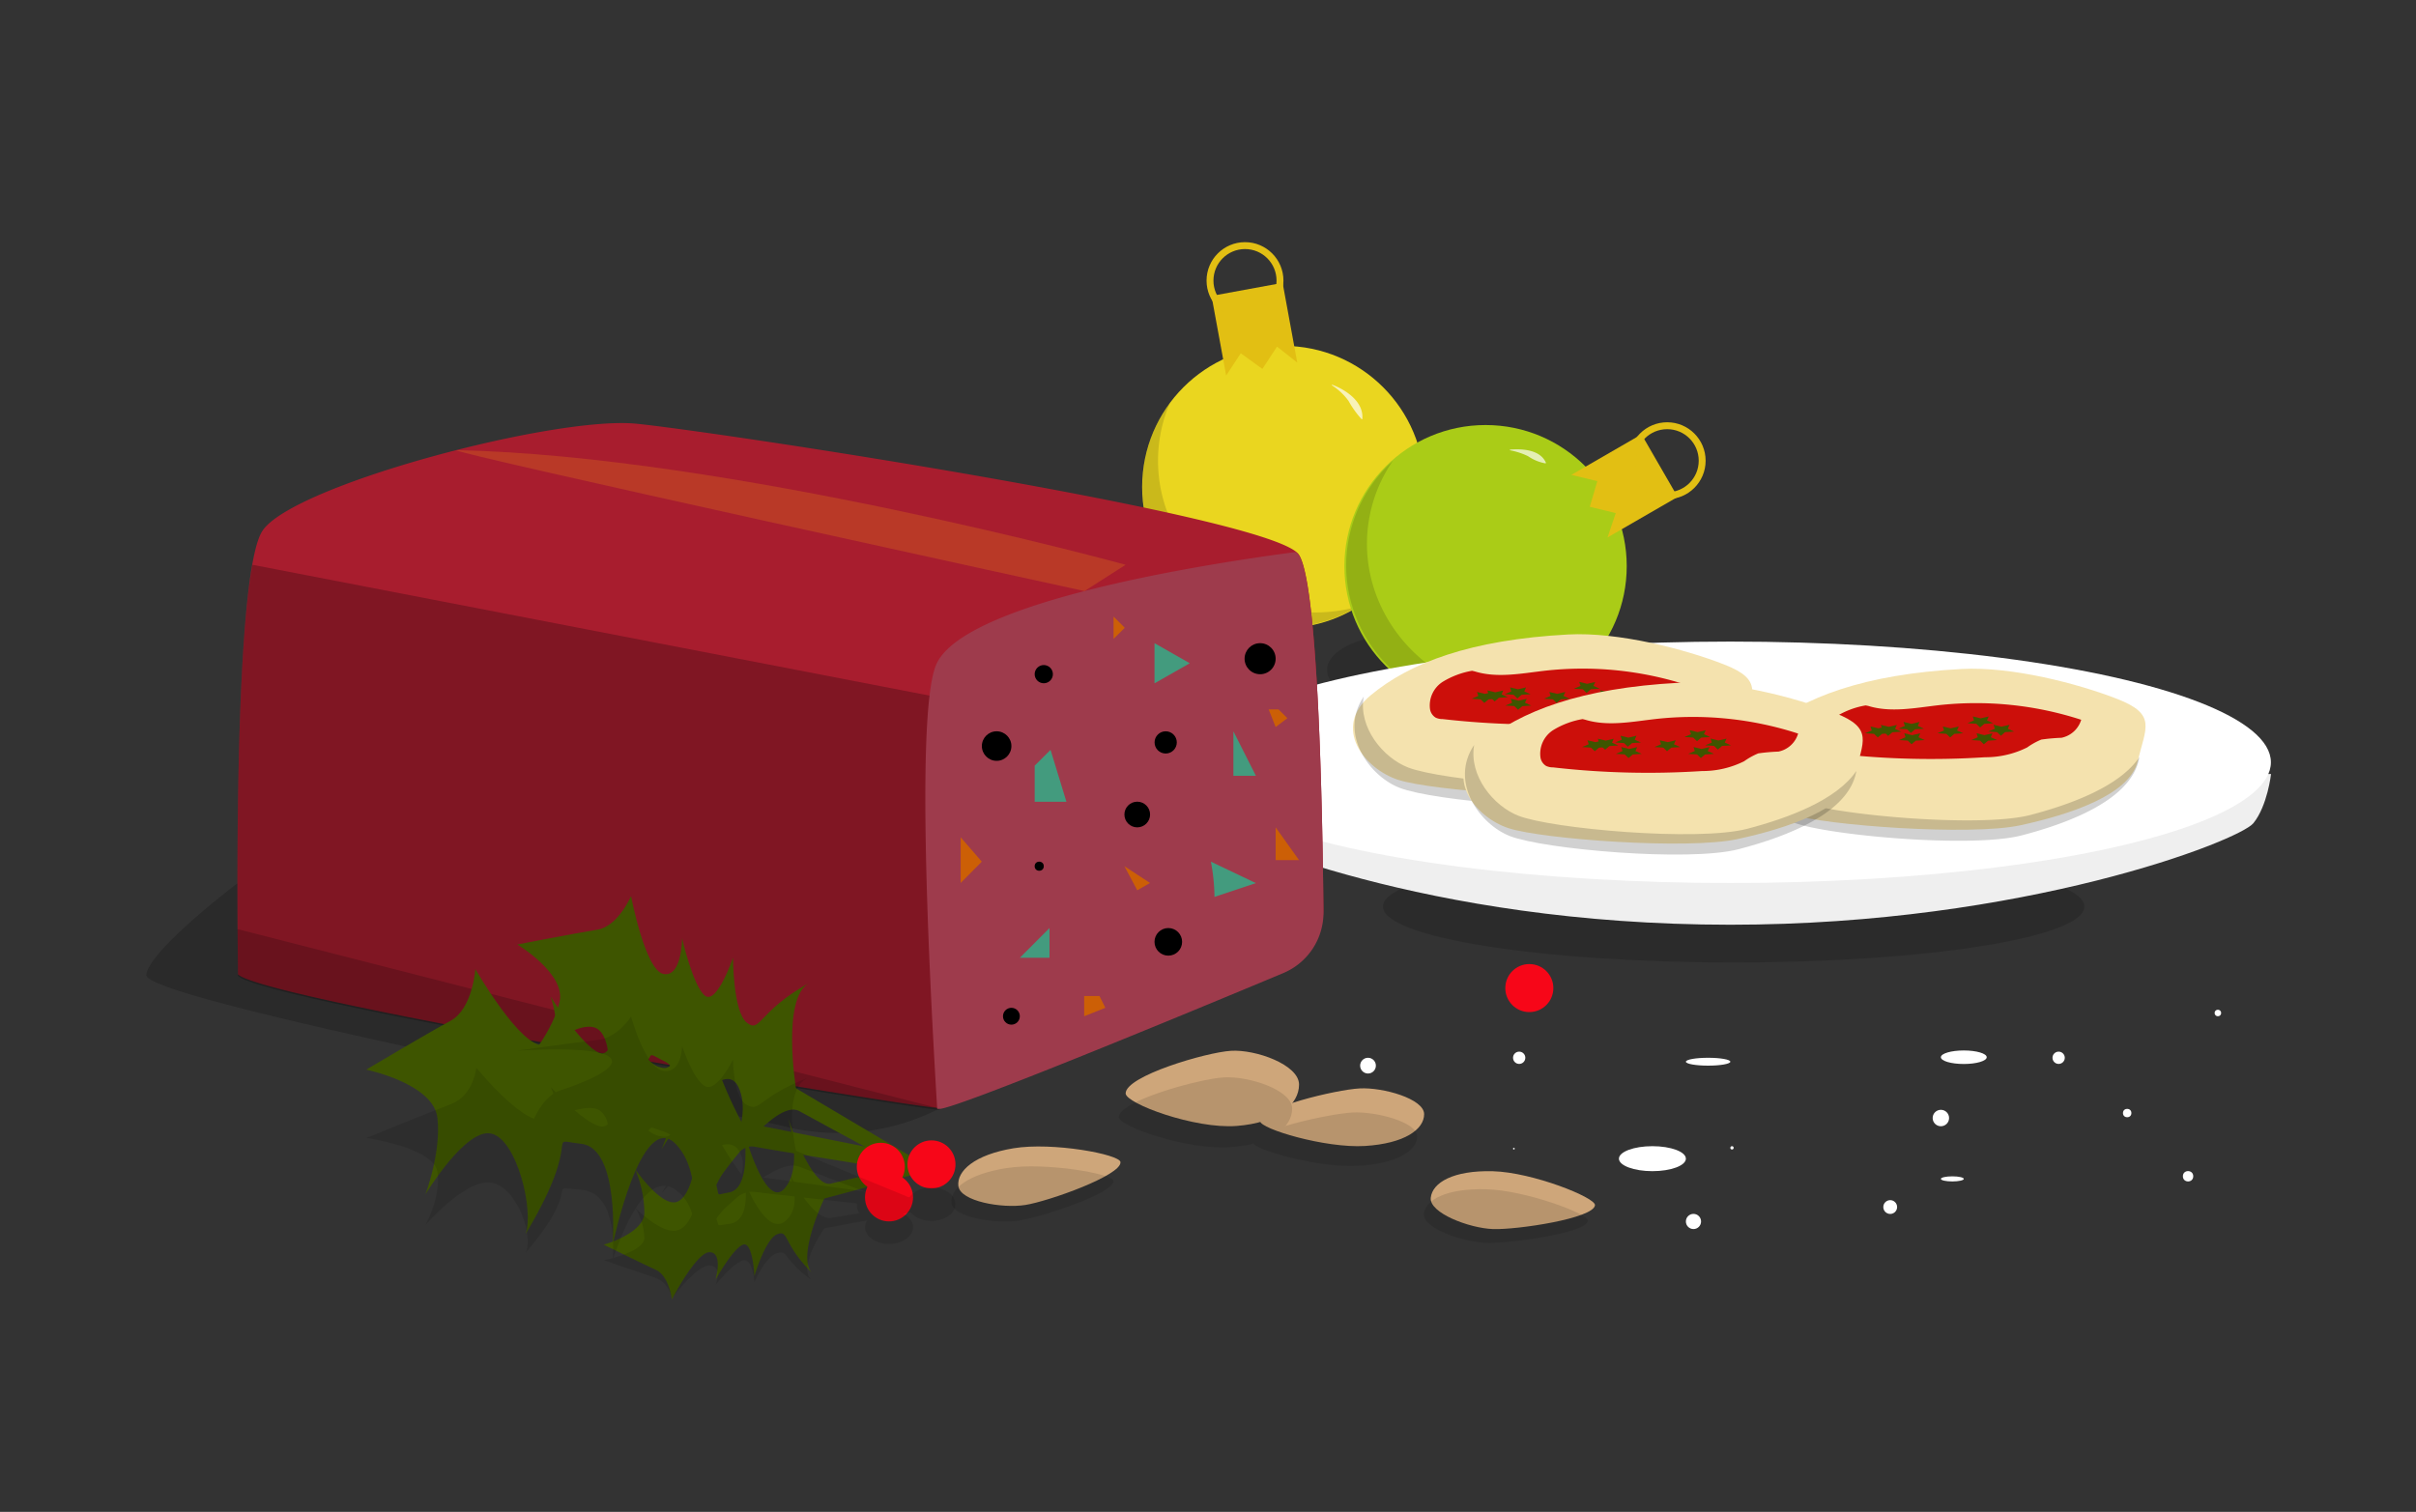 <svg xmlns="http://www.w3.org/2000/svg" width="350" height="219.08" viewBox="0 0 350 219.08">
  <rect x="0" y="0" width="350" height="219.08" fill="#333333" stroke="none"/>
  <g style="isolation: isolate">
    <g id="Calque_1" data-name="Calque 1">
      <rect width="350" height="219.08" style="fill: #fff;opacity: 0"/>
      <g>
        <g>
          <ellipse cx="175.43" cy="89.42" rx="17.3" ry="1.61" style="opacity: 0.14"/>
          <circle cx="185.91" cy="70.57" r="20.45" style="fill: #ead61f"/>
          <path d="M190.68,88.75c-12.66,0-22.92-9.83-22.92-22a21.14,21.14,0,0,1,1.73-8.37,20.42,20.42,0,0,0,27,29.6A23.92,23.92,0,0,1,190.68,88.75Z" style="opacity: 0.14"/>
          <polygon points="175.51 42.88 177.63 54.42 179.75 51.19 182.88 53.46 185 50.23 187.93 52.54 185.81 40.99 175.51 42.88" style="fill: #e2bf13"/>
          <circle cx="180.36" cy="40.66" r="5.07" style="fill: none;stroke: #e2bf13;stroke-miterlimit: 10"/>
          <g style="opacity: 0.68">
            <path d="M193,55.75c2,.75,4.62,2.5,4.35,5l-.09,0a14,14,0,0,1-1.91-2.67,9.06,9.06,0,0,0-2.4-2.25l0-.09Z" style="fill: #fff"/>
          </g>
        </g>
        <g>
          <ellipse cx="206.36" cy="97.5" rx="5.87" ry="14.1" transform="translate(101.14 300.04) rotate(-87.84)" style="opacity: 0.14"/>
          <circle cx="215.21" cy="82.04" r="20.45" style="fill: #aacc17"/>
          <path d="M216.61,100.66c-12.41-2.48-20.55-14.13-18.17-26a21.1,21.1,0,0,1,3.34-7.88,20.42,20.42,0,0,0,20.71,34.34A24.06,24.06,0,0,1,216.61,100.66Z" style="opacity: 0.14"/>
          <polygon points="237.8 62.94 227.64 68.81 231.4 69.72 230.31 73.44 234.07 74.35 232.88 77.88 243.04 72.01 237.8 62.94" style="fill: #e2bf13"/>
          <circle cx="241.52" cy="66.76" r="5.07" style="fill: none;stroke: #e2bf13;stroke-miterlimit: 10"/>
          <g style="opacity: 0.68">
            <path d="M218.74,65.15c1.81-.14,4.4,0,5.22,1.92l-.06.08a6.43,6.43,0,0,1-2.54-1.05,10.31,10.31,0,0,0-2.62-.85v-.1Z" style="fill: #fff"/>
          </g>
        </g>
      </g>
      <g>
        <ellipse cx="251.15" cy="131.37" rx="50.81" ry="8.1" style="opacity: 0.15"/>
        <path d="M329,112.16s-.51,4.6-2.56,7.13S293.23,134,250.67,134c-44.76,0-72.63-13.11-74.31-13.77s-4-8-4-8" style="fill: #efefef"/>
        <ellipse cx="250.67" cy="110.46" rx="78.31" ry="17.49" style="fill: #fff"/>
      </g>
      <g>
        <path d="M34.49,141.2s-1-57.7,3.57-64.34S80.45,60.23,92.19,61.4s92.43,13.42,96,19c2.77,4.36,3.39,36.82,3.53,51.21a10.13,10.13,0,0,1-6.23,9.46c-14.05,5.87-47,19.5-49.38,19.5C133,160.6,38.32,145,34.49,141.2Z" style="fill: #a81d2e"/>
        <path d="M136.11,101.08,36.57,81.84c-2.86,15.58-2.08,59.58-2.08,59.58,3.83,3.83,98.55,19.4,101.62,19.4Z" style="opacity: 0.24"/>
        <path d="M34.39,128v6.63l101.72,26a32.33,32.33,0,0,1-22.39,2.62c-12.76-3.06-93-18.38-92.53-22S34.39,128,34.39,128Z" style="opacity: 0.18"/>
        <path d="M187.65,80c-12.32,1.62-48.25,7.1-52.06,16.39-2.67,6.53-1.37,38.58.18,64.29l.34,0c2.42,0,36-13.9,49.79-19.67a9.5,9.5,0,0,0,5.83-8.84c-.13-14.16-.74-47.26-3.54-51.66A2.09,2.09,0,0,0,187.65,80Z" style="fill: #9e3b4c"/>
        <polyline points="149.89 110.95 149.89 116.18 154.49 116.18 152.19 108.66" style="fill: #439b7e"/>
        <polygon points="152.04 134.48 147.74 138.79 152.04 138.79 152.04 134.48" style="fill: #439b7e"/>
        <polygon points="167.25 93.2 167.25 99.02 172.36 96.11 167.25 93.2" style="fill: #439b7e"/>
        <path d="M175.42,124.86a29.15,29.15,0,0,1,.52,5.11l6-2Z" style="fill: #439b7e"/>
        <polygon points="178.68 105.97 178.68 112.42 181.94 112.42 178.68 105.97" style="fill: #439b7e"/>
        <path d="M181.94,106" style="fill: #439b7e"/>
        <circle cx="151.21" cy="97.69" r="1.32"/>
        <circle cx="169.25" cy="136.48" r="2"/>
        <circle cx="168.87" cy="107.58" r="1.61"/>
        <circle cx="182.55" cy="95.45" r="2.25"/>
        <circle cx="150.55" cy="125.52" r="0.66"/>
        <circle cx="146.52" cy="147.26" r="1.22"/>
        <circle cx="144.38" cy="108.11" r="2.14"/>
        <circle cx="164.75" cy="118.03" r="1.86"/>
        <polygon points="139.17 121.33 139.17 127.95 142.23 124.86 139.17 121.33" style="fill: #cc5f06"/>
        <path d="M163.82,130.89" style="fill: #cc5f06"/>
        <polygon points="184.8 119.89 184.8 124.64 188.19 124.64 184.8 119.89" style="fill: #cc5f06"/>
        <polygon points="183.79 102.8 184.8 105.35 186.5 104.07 185.22 102.8 183.79 102.8" style="fill: #cc5f06"/>
        <polygon points="166.6 127.95 164.75 129.01 162.89 125.52 166.6 127.95" style="fill: #cc5f06"/>
        <polygon points="157.06 144.33 157.06 147.26 160.13 146.04 159.28 144.33 157.06 144.33" style="fill: #cc5f06"/>
        <polygon points="161.32 89.35 161.32 92.58 162.94 90.97 161.32 89.35" style="fill: #cc5f06"/>
      </g>
      <g>
        <path d="M53.05,155s9.75,2,10.32,7-1.74,11.07-1.74,11.07,5.84-9.69,9.57-8.8,6.19,11.3,4.93,14.56c8.87-14.79,2.41-13.72,8.06-13.09s4.56,14.68,4.56,14.68,4.12-19.75,9.12-14.67,1.73,17.49,1.73,17.49,4.74-18,9.68-17.08,27.07,4.35,27.07,4.35l-.82-2.33-28.11-5.59s-7.6-13.94-4-18.14c-6.83,7.73-5,11.12-8,10.15s-6.11-9.92-6.11-9.92.09,8.82-2.44,7.9-7.1-8.16-7.1-8.16,2.27,6.44-1,7-9.91-11-9.91-11-.38,5.77-3.59,7.5S53.05,155,53.05,155Z" style="fill: #3e5500"/>
        <path d="M74.93,136.86s7.07,4.23,6.13,8.32-4.39,8.17-4.39,8.17,7.22-6,9.89-4.25,1.74,10.51-.14,12.71c11-9.11,5.64-10.05,9.88-8s-.46,12.72-.46,12.72,8.62-14.3,11.14-9-3.44,14.14-3.44,14.14S112.17,159,115.78,161s19.95,10.81,19.95,10.81v-2L115.31,157.7s-2.12-13,1.88-15.25c-7.45,4.17-7,7.31-9,5.74s-2-9.42-2-9.42-2.35,6.91-4.08,5.5-3.3-8.32-3.3-8.32,0,5.65-2.67,5.19-4.72-11.3-4.72-11.3-1.88,4.39-4.86,4.87S74.93,136.86,74.93,136.86Z" style="fill: #3e5500"/>
        <path d="M87.46,180.36s5.71-1.57,5.89-4.54A16.4,16.4,0,0,0,92,169.41s3.76,5.44,6,4.77,3.31-6.87,2.45-8.73c5.72,8.3,1.86,7.93,5.19,7.34S107.8,164,107.8,164s3.06,11.4,5.86,8.22.48-10.31.48-10.31,3.37,10.32,6.26,9.6,15.9-3.65,15.9-3.65l-.41,1.4-16.48,4.42s-4.06,8.47-1.76,10.78c-4.29-4.24-3.34-6.3-5.06-5.61s-3.3,6.05-3.3,6.05-.23-5.16-1.7-4.52-3.94,5.07-3.94,5.07,1.14-3.87-.79-4-5.52,6.84-5.52,6.84S96.93,184.88,95,184,87.46,180.36,87.46,180.36Z" style="fill: #3e5500"/>
        <circle cx="134.94" cy="168.73" r="3.48" style="fill: #f70618"/>
        <circle cx="127.6" cy="169.08" r="3.48" style="fill: #f70618"/>
        <circle cx="128.79" cy="173.51" r="3.48" style="fill: #f70618"/>
      </g>
      <g style="opacity: 0.11">
        <path d="M53.05,164.9s9.75,1.39,10.32,4.9-1.74,7.73-1.74,7.73,5.84-6.77,9.57-6.14,6.19,7.89,4.93,10.16c8.87-10.32,2.41-9.58,8.06-9.14s4.56,10.25,4.56,10.25,4.12-13.79,9.12-10.24,1.73,12.21,1.73,12.21,4.74-12.54,9.68-11.92,27.07,3,27.07,3l-.82-1.62-28.11-3.91s-7.6-9.73-4-12.66c-6.83,5.4-5,7.76-8,7.08s-6.11-6.92-6.11-6.92.09,6.16-2.44,5.52-7.1-5.7-7.1-5.7,2.27,4.5-1,4.87S69,154.72,69,154.72s-.38,4-3.59,5.24S53.05,164.9,53.05,164.9Z"/>
        <path d="M74.93,152.24c18.07-1,16.35,2.45,6.13,5.81-2.85.94-4.39,5.7-4.39,5.7s7.22-4.17,9.89-3,1.74,7.34-.14,8.87c11-6.36,5.64-7,9.88-5.59s-.46,8.88-.46,8.88,8.62-10,11.14-6.26-3.44,9.87-3.44,9.87,8.63-8.89,12.24-7.46,19.95,7.54,19.95,7.54v-1.42l-20.42-8.43s-2.12-9,1.88-10.64c-7.45,2.91-7,5.1-9,4s-2-6.57-2-6.57-2.35,4.82-4.08,3.84-3.3-5.81-3.3-5.81,0,3.95-2.67,3.62-4.72-7.89-4.72-7.89-1.88,3.07-4.86,3.4S74.93,152.24,74.93,152.24Z"/>
        <path d="M87.46,182.61s5.71-1.09,5.89-3.17A8.71,8.71,0,0,0,92,175s3.76,3.8,6,3.32,3.31-4.79,2.45-6.09c5.72,5.79,1.86,5.54,5.19,5.12s2.24-6.13,2.24-6.13,3.06,8,5.86,5.74.48-7.2.48-7.2,3.37,7.21,6.26,6.71,15.9-2.55,15.9-2.55l-.41,1L119.41,178s-4.06,5.91-1.76,7.53c-4.29-3-3.34-4.41-5.06-3.93s-3.3,4.23-3.3,4.23-.23-3.6-1.7-3.16-3.94,3.54-3.94,3.54,1.14-2.7-.79-2.82-5.52,4.77-5.52,4.77a4,4,0,0,0-2.37-3C93,184.53,87.46,182.61,87.46,182.61Z"/>
        <ellipse cx="134.94" cy="174.49" rx="3.48" ry="2.43"/>
        <ellipse cx="127.6" cy="174.73" rx="3.48" ry="2.43"/>
        <ellipse cx="128.79" cy="177.83" rx="3.48" ry="2.43"/>
      </g>
      <path d="M163.07,158.44c0,1.47,10,5.18,16.05,4.72s9.07-3.13,9.07-6-6.28-5.12-9.88-4.89S163.07,155.92,163.07,158.44Z" style="fill: #cea67a"/>
      <path d="M182.55,162.46c0,1.12,9.46,3.95,15.18,3.6s8.58-2.39,8.58-4.61-5.94-3.91-9.35-3.73S182.55,160.54,182.55,162.46Z" style="fill: #cea67a"/>
      <path d="M231.06,174.64c.1-1.11-9.07-4.77-14.79-4.92s-8.76,1.63-9,3.84,5.57,4.41,9,4.54S230.9,176.56,231.06,174.64Z" style="fill: #cea67a"/>
      <path d="M162.32,168.39c-.12-1.12-9.83-2.93-15.48-2s-8.27,3.29-8,5.49,6.32,3.26,9.69,2.73S162.52,170.3,162.32,168.39Z" style="fill: #cea67a"/>
      <g style="mix-blend-mode: multiply;opacity: 0.11">
        <path d="M162.07,161.88c0,1.36,10,4.79,16.05,4.37s9.07-2.9,9.07-5.6-6.28-4.74-9.88-4.53S162.07,159.54,162.07,161.88Z" style="fill: #020202"/>
        <path d="M181.55,165.6c0,1,9.46,3.67,15.18,3.34s8.58-2.21,8.58-4.27-5.94-3.63-9.35-3.46S181.55,163.82,181.55,165.6Z" style="fill: #020202"/>
        <path d="M230.06,176.9c.1-1-9.07-4.43-14.79-4.57s-8.76,1.51-9,3.56,5.57,4.09,9,4.21S229.89,178.67,230.06,176.9Z" style="fill: #020202"/>
        <path d="M161.32,171.1c-.12-1-9.83-2.72-15.48-1.84s-8.27,3.05-8,5.1,6.32,3,9.69,2.52S161.52,172.87,161.32,171.1Z" style="fill: #020202"/>
      </g>
      <circle cx="298.23" cy="153.28" r="0.89" style="fill: #fff"/>
      <circle cx="281.17" cy="162.01" r="1.19" style="fill: #fff"/>
      <ellipse cx="284.49" cy="153.2" rx="3.32" ry="0.98" style="fill: #fff"/>
      <circle cx="308.16" cy="161.29" r="0.61" style="fill: #fff"/>
      <circle cx="321.3" cy="146.79" r="0.47" style="fill: #fff"/>
      <circle cx="316.98" cy="170.45" r="0.75" style="fill: #fff"/>
      <circle cx="250.91" cy="166.33" r="0.24" style="fill: #fff"/>
      <ellipse cx="282.83" cy="170.83" rx="1.66" ry="0.37" style="fill: #fff"/>
      <circle cx="219.31" cy="166.45" r="0.12" style="fill: #fff"/>
      <ellipse cx="239.38" cy="167.9" rx="4.85" ry="1.81" style="fill: #fff"/>
      <circle cx="245.33" cy="177" r="1.1" style="fill: #fff"/>
      <circle cx="273.83" cy="174.91" r="1" style="fill: #fff"/>
      <path d="M207.31,152.39h0Z" style="fill: #fff"/>
      <circle cx="220.08" cy="153.28" r="0.89" style="fill: #fff"/>
      <path d="M219.43,164.13h0Z" style="fill: #fff"/>
      <path d="M202.36,143.48h0Z" style="fill: #fff"/>
      <circle cx="198.18" cy="154.42" r="1.14" style="fill: #fff"/>
      <ellipse cx="247.45" cy="153.85" rx="3.22" ry="0.57" style="fill: #fff"/>
      <g>
        <path d="M284.18,96.94c-14.13.76-22.92,4.09-28.6,8.81s-.88,10.69,3.95,12.27,25.91,3.14,33.15,1.57,15.83-4.41,17-9.28,2.77-6.77-2.89-9S291.44,96.55,284.18,96.94Z" style="fill: #f4e2ae"/>
        <path d="M294.13,118.1c-7.24,1.88-28.32,0-33.15-1.89-3.62-1.41-7.22-5.79-6.41-10.27-3.63,5.36.76,11.5,5.18,13.22,4.83,1.89,25.91,3.78,33.14,1.89s15.84-5.28,17-11.12a2,2,0,0,0,.05-.24C307.13,113.9,300.16,116.52,294.13,118.1Z" style="opacity: 0.18"/>
        <path d="M270.64,102.29c3.24,1,6.73.3,10.1-.09a49.34,49.34,0,0,1,20.76,2.1,3.78,3.78,0,0,1-2.86,2.61,28.28,28.28,0,0,0-2.92.26,10.08,10.08,0,0,0-2.05,1.14,13.55,13.55,0,0,1-6.11,1.42A121,121,0,0,1,266,109.2,2.39,2.39,0,0,1,265,109a1.81,1.81,0,0,1-.84-1.27,4,4,0,0,1,1.85-3.91,11.93,11.93,0,0,1,4.26-1.6" style="fill: #cc0f0a"/>
        <polygon points="272.03 106.86 271.49 106.34 270.2 106.25 271.16 105.85 270.98 105.27 272.12 105.54 273.29 105.27 273.03 105.85 273.94 106.26 272.65 106.34 272.03 106.86" style="fill: #3e5500"/>
        <polygon points="276.82 106.21 276.27 105.68 274.99 105.59 275.95 105.19 275.76 104.61 276.9 104.89 278.08 104.61 277.82 105.19 278.73 105.6 277.43 105.68 276.82 106.21" style="fill: #3e5500"/>
        <polygon points="273.53 106.64 272.98 106.11 271.69 106.03 272.66 105.62 272.47 105.04 273.61 105.32 274.79 105.05 274.53 105.62 275.44 106.03 274.14 106.11 273.53 106.64" style="fill: #3e5500"/>
        <polygon points="276.92 107.85 276.38 107.32 275.09 107.24 276.05 106.83 275.87 106.25 277 106.53 278.18 106.26 277.92 106.83 278.83 107.24 277.53 107.33 276.92 107.85" style="fill: #3e5500"/>
        <polygon points="286.85 105.41 286.3 104.88 285.01 104.8 285.97 104.39 285.79 103.81 286.93 104.09 288.1 103.82 287.85 104.39 288.75 104.8 287.46 104.89 286.85 105.41" style="fill: #3e5500"/>
        <polygon points="289.86 106.62 289.31 106.09 288.02 106 288.99 105.6 288.8 105.02 289.94 105.3 291.12 105.03 290.86 105.6 291.77 106.01 290.47 106.09 289.86 106.62" style="fill: #3e5500"/>
        <polygon points="282.51 106.86 281.96 106.34 280.67 106.25 281.63 105.85 281.45 105.27 282.59 105.54 283.76 105.27 283.51 105.85 284.42 106.26 283.12 106.34 282.51 106.86" style="fill: #3e5500"/>
        <polygon points="287.39 107.85 286.85 107.32 285.56 107.24 286.52 106.83 286.34 106.25 287.48 106.53 288.65 106.26 288.4 106.83 289.31 107.24 288.01 107.33 287.39 107.85" style="fill: #3e5500"/>
      </g>
      <g>
        <path d="M227.18,91.94c-14.14.76-22.93,4.09-28.61,8.81s-.87,10.69,4,12.26,25.91,3.15,33.14,1.58,15.84-4.41,17-9.28,2.78-6.77-2.88-9S234.44,91.55,227.18,91.94Z" style="fill: #f4e2ae"/>
        <path d="M237.12,113.1c-7.23,1.88-28.31,0-33.14-1.89-3.62-1.41-7.23-5.79-6.42-10.27-3.62,5.36.77,11.5,5.19,13.22,4.83,1.89,25.91,3.77,33.14,1.89s15.83-5.28,17-11.12c0-.08,0-.16,0-.24C250.12,108.9,243.15,111.52,237.12,113.1Z" style="opacity: 0.18"/>
        <path d="M213.64,97.29c3.23,1,6.73.3,10.1-.09a49.29,49.29,0,0,1,20.75,2.1,3.75,3.75,0,0,1-2.86,2.61,28.08,28.08,0,0,0-2.91.26,10.08,10.08,0,0,0-2.05,1.14,13.71,13.71,0,0,1-6.11,1.42A121,121,0,0,1,209,104.2,2.34,2.34,0,0,1,208,104a1.76,1.76,0,0,1-.84-1.27A4.06,4.06,0,0,1,209,98.8a12.07,12.07,0,0,1,4.26-1.6" style="fill: #cc0f0a"/>
        <polygon points="215.03 101.86 214.49 101.34 213.2 101.25 214.16 100.85 213.97 100.27 215.11 100.54 216.29 100.27 216.03 100.85 216.94 101.26 215.64 101.34 215.03 101.86" style="fill: #3e5500"/>
        <polygon points="219.82 101.21 219.27 100.68 217.98 100.59 218.94 100.19 218.76 99.61 219.9 99.88 221.07 99.61 220.82 100.19 221.73 100.6 220.43 100.68 219.82 101.21" style="fill: #3e5500"/>
        <polygon points="216.53 101.64 215.98 101.11 214.69 101.03 215.65 100.62 215.47 100.04 216.61 100.32 217.78 100.05 217.53 100.62 218.44 101.03 217.14 101.11 216.53 101.64" style="fill: #3e5500"/>
        <polygon points="219.92 102.85 219.37 102.32 218.08 102.24 219.05 101.83 218.86 101.25 220 101.53 221.18 101.26 220.92 101.83 221.83 102.24 220.53 102.33 219.92 102.85" style="fill: #3e5500"/>
        <polygon points="229.84 100.41 229.29 99.88 228.01 99.8 228.97 99.39 228.78 98.81 229.92 99.09 231.1 98.82 230.84 99.39 231.75 99.8 230.45 99.88 229.84 100.41" style="fill: #3e5500"/>
        <polygon points="232.86 101.62 232.31 101.09 231.02 101 231.98 100.6 231.8 100.02 232.94 100.3 234.11 100.02 233.86 100.6 234.77 101.01 233.47 101.09 232.86 101.62" style="fill: #3e5500"/>
        <polygon points="225.5 101.86 224.96 101.34 223.67 101.25 224.63 100.85 224.45 100.27 225.59 100.54 226.76 100.27 226.5 100.85 227.41 101.26 226.12 101.34 225.5 101.86" style="fill: #3e5500"/>
        <polygon points="230.39 102.85 229.85 102.32 228.56 102.24 229.52 101.83 229.34 101.25 230.47 101.53 231.65 101.26 231.39 101.83 232.3 102.24 231 102.33 230.39 102.85" style="fill: #3e5500"/>
      </g>
      <g>
        <path d="M243.18,98.94c-14.13.76-22.93,4.09-28.61,8.81s-.87,10.69,4,12.27,25.91,3.14,33.14,1.57,15.84-4.41,17-9.28,2.78-6.77-2.88-9S250.44,98.55,243.18,98.94Z" style="fill: #f4e2ae"/>
        <path d="M253.12,120.1c-7.23,1.88-28.31,0-33.14-1.89-3.62-1.41-7.22-5.79-6.42-10.27-3.62,5.36.77,11.5,5.19,13.22,4.83,1.89,25.91,3.78,33.14,1.89s15.83-5.28,17-11.12c0-.08,0-.16.05-.24C266.12,115.9,259.15,118.52,253.12,120.1Z" style="opacity: 0.18"/>
        <path d="M229.64,104.29c3.24,1,6.73.3,10.1-.09a49.29,49.29,0,0,1,20.75,2.1,3.75,3.75,0,0,1-2.85,2.61,28,28,0,0,0-2.92.26,10.08,10.08,0,0,0-2.05,1.14,13.55,13.55,0,0,1-6.11,1.42A121,121,0,0,1,225,111.2,2.39,2.39,0,0,1,224,111a1.76,1.76,0,0,1-.84-1.27A4.06,4.06,0,0,1,225,105.8a12,12,0,0,1,4.27-1.6" style="fill: #cc0f0a"/>
        <polygon points="231.03 108.86 230.49 108.34 229.2 108.25 230.16 107.85 229.97 107.27 231.12 107.54 232.29 107.27 232.03 107.85 232.94 108.26 231.64 108.34 231.03 108.86" style="fill: #3e5500"/>
        <polygon points="235.82 108.21 235.27 107.68 233.98 107.59 234.94 107.19 234.76 106.61 235.9 106.89 237.07 106.61 236.82 107.19 237.73 107.6 236.43 107.68 235.82 108.21" style="fill: #3e5500"/>
        <polygon points="232.53 108.64 231.98 108.11 230.69 108.03 231.65 107.62 231.47 107.04 232.61 107.32 233.78 107.05 233.53 107.62 234.44 108.03 233.14 108.11 232.53 108.64" style="fill: #3e5500"/>
        <polygon points="235.92 109.85 235.37 109.32 234.09 109.24 235.05 108.83 234.86 108.25 236 108.53 237.18 108.26 236.92 108.83 237.83 109.24 236.53 109.33 235.92 109.85" style="fill: #3e5500"/>
        <polygon points="245.84 107.41 245.3 106.88 244.01 106.8 244.97 106.39 244.78 105.81 245.93 106.09 247.1 105.82 246.84 106.39 247.75 106.8 246.45 106.89 245.84 107.41" style="fill: #3e5500"/>
        <polygon points="248.86 108.62 248.31 108.09 247.02 108 247.99 107.6 247.8 107.02 248.94 107.3 250.12 107.03 249.86 107.6 250.77 108.01 249.47 108.09 248.86 108.62" style="fill: #3e5500"/>
        <polygon points="241.5 108.86 240.96 108.34 239.67 108.25 240.63 107.85 240.45 107.27 241.59 107.54 242.76 107.27 242.5 107.85 243.42 108.26 242.12 108.34 241.5 108.86" style="fill: #3e5500"/>
        <polygon points="246.39 109.85 245.85 109.32 244.56 109.24 245.52 108.83 245.34 108.25 246.48 108.53 247.65 108.26 247.39 108.83 248.3 109.24 247 109.33 246.39 109.85" style="fill: #3e5500"/>
      </g>
      <path d="M163.07,81.84S105.36,66,66.11,65.23c-1.37.28,91,20.42,91,20.42Z" style="fill: #ed8f14;opacity: 0.25"/>
      <circle cx="221.55" cy="143.18" r="3.48" style="fill: #f70618"/>
      <rect x="213.55" y="125.18" width="33.47" height="33.47" style="fill: #fff;fill-opacity: 0"/>
    </g>
  </g>
</svg>
